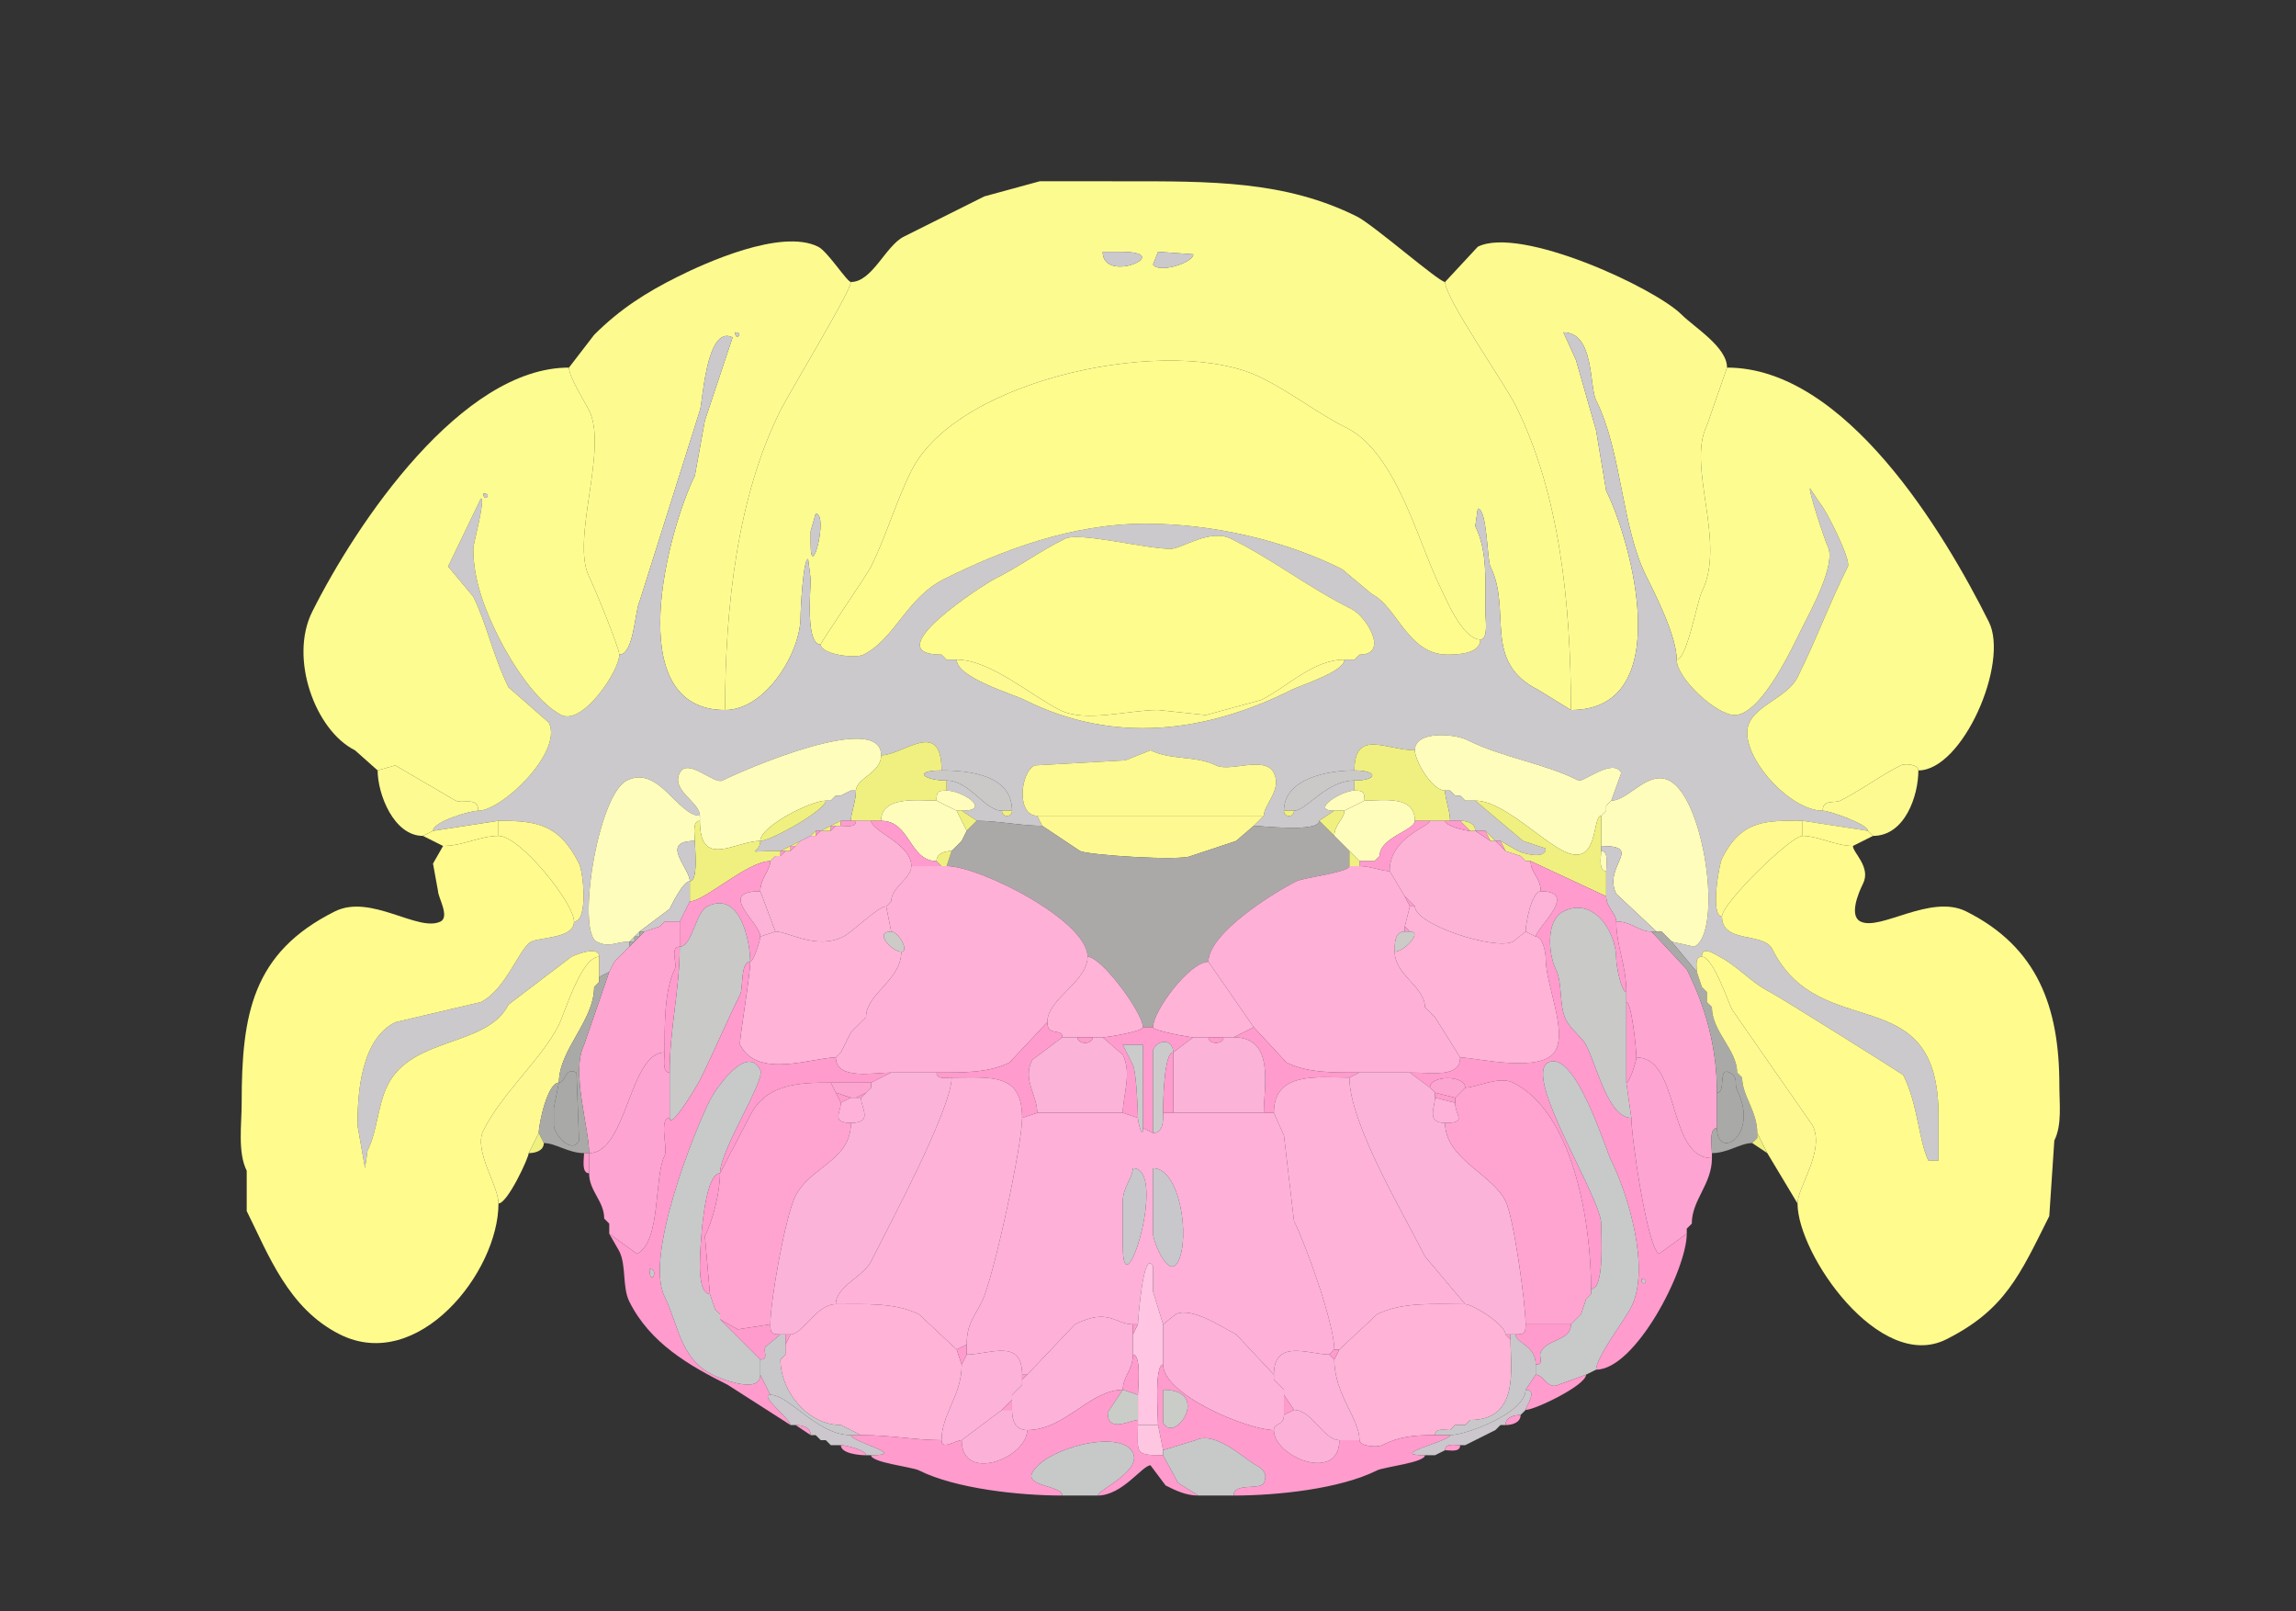 <svg xmlns="http://www.w3.org/2000/svg" viewBox="0 0 456 320"><rect x="0" y="0" width="456" height="320" fill="#333333" stroke="none"/><path fill="#FCFB90" id="CUL4, 5" fill-rule="evenodd" d="m162 102-1 3.5v2.5c0 7.967 3.646-6 1-6m68-52-1 2.5c.935 1.87 8-.254 8-2l-7-.5m-11 0c0 6.61 14.957 0 3.5 0H219m-56 78c-3.056 0-2-10.618-2-13l-.5-4c-.99 0-1.5 10.021-1.5 11.5 0 7.152-6.949 18.5-15 18.5 0-20.483 2.468-42.436 11-59.5 1.821-3.641 14-23.705 14-25.5 4.242 0 6.876-7.188 10.5-9l16-8 11-3H223c17.405 0 32.192-.154 46.5 7 3.253 1.626 16.268 13 17.5 13 0 3.242 11.813 20.125 14 24.5 8.731 17.462 11 39.36 11 60.5l-6.5-4c-11.225-5.612-5.133-15.767-9.5-24.5-.655-1.311-.623-11.5-2.5-11.5l-.5 3.5c2.452 4.903 2 11.083 2 17 0 1.278.665 5.5-1 5.5-3.569 0-6.899-8.298-8-10.5-4.186-8.372-8.655-26.578-18.5-31.5-5.766-2.883-10.785-6.892-17-10-17.36-8.68-60.23-.04-69.5 18.5-3.081 6.162-4.998 12.996-8 19-1.005 2.009-10 15.009-10 15.5Z"/><path fill="#FDFB8F" id="SIM" fill-rule="evenodd" d="M146 66c0 1.93 1.93 0 0 0m-23 64c2.91 0 3.076-8.653 4-10.5l12-38c.528-1.056 1.183-17.158 6.5-14.5L140 83.5l-2 11c-5.142 10.283-15.062 46.5 6 46.5 0-20.483 2.468-42.436 11-59.5 1.821-3.641 14-23.705 14-25.5-.765 0-4.618-6.059-6.5-7-7.337-3.669-22.469 3.234-28 6-6.051 3.026-11.284 6.284-16.5 11.5l-5 6.5c0 1.88 3.088 6.676 4 8.5 3.832 7.664-3.672 25.656 0 33 .962 1.924 6 14.16 6 15.5Z"/><path fill="#FDFB8F" id="SIM" d="M333 131c0-4.516-3.971-12.441-6-16.5-5.035-10.071-4.835-24.67-10-35-1.382-2.765-.303-13.5-6.5-13.5l2.5 5.5 4 14 2 12c5.15 10.299 14.013 43.5-7 43.5 0-21.14-2.269-43.038-11-60.5-2.187-4.375-14-21.258-14-24.5l6.5-7c8.435-4.217 35.138 8.138 40.5 13.5 2.508 2.508 9 6.407 9 10.5l-4 11.5c-4.068 8.136 3.924 23.153-1 33-.93 1.86-2.966 13.5-5 13.5Z"/><path fill="#CBC9CC" id="arb" d="M219 50c0 6.61 14.957 0 3.5 0H219ZM230 50l-1 2.5c.935 1.87 8-.254 8-2l-7-.5ZM146 66c0 1.93 1.93 0 0 0Z"/><path fill="#CBC9CC" id="arb" fill-rule="evenodd" d="m121 193-2 1v-4c0-2.3-4.696-.402-5.5 0l-12.5 9.5c-4.234 8.468-19.135 6.27-24 16-2.034 4.068-1.984 8.968-4 13l-.5 3.5-1.5-8.5c0-6.516.709-17.104 7.5-20.5l17-4c5.003-2.501 7.695-10.848 10-12 1.857-.928 8.5-.605 8.5-4 2.856 0 1.864-9.772 1-11.5-3.965-7.931-8.563-8.5-16-8.5l-13 2c0-1.844 7.372-4 9-4 4.682 0 16.909-11.682 14-17.5l-8-7c-3.008-6.016-4.411-12.823-7-18l-5-6L95.5 99c1.007 0-1.5 8.885-1.5 10 0 6.31 2.385 12.269 5 17.5 2.455 4.909 7.534 13.017 12.5 15.5 4.203 2.102 11.5-8.728 11.5-12 2.91 0 3.076-8.653 4-10.5l12-38c.528-1.056 1.183-17.158 6.5-14.5L140 83.5l-2 11c-5.142 10.283-15.062 46.5 6 46.5 8.051 0 15-11.348 15-18.5 0-1.479.51-11.5 1.5-11.5l.5 4c0 2.382-1.056 13 2 13 0 1.882 6.745 2.877 8.5 2 6.217-3.108 8.546-11.273 16-15 11.396-5.698 25.284-11 40-11 13.486 0 27.742 3.371 39 9l6 5c5.006 2.503 7.096 12 15 12 2.48 0 6.5-.291 6.5-3 1.665 0 1-4.222 1-5.5 0-5.917.452-12.097-2-17l.5-3.5c1.877 0 1.845 10.189 2.5 11.5 4.367 8.733-1.725 18.888 9.5 24.5l6.5 4c21.013 0 12.15-33.201 7-43.5l-2-12-4-14-2.5-5.5c6.197 0 5.118 10.735 6.5 13.5 5.165 10.33 4.965 24.929 10 35 2.029 4.059 6 11.984 6 16.5 0 3.753 7.92 11 11.5 11 5.373 0 11.67-13.839 13.5-17.5 1.444-2.887 6.76-12.479 5-16-.609-1.217-3.976-11.5-3.5-11.5l2 3c1.089 1.089 6.174 11.151 5.5 12.5-3.691 7.381-6.364 14.729-10 22-2.254 4.509-10 5.879-10 11 0 6.099 8.825 15.5 15 15.5 1.403 0 9 2.711 9 4l-13-2c-6.906 0-12.037-.425-16 7.5-.61 1.221-2.376 11.5 0 11.5 0 5.48 8.256 3.012 10 6.5 9.573 19.145 33 5.453 33 33v9h-2c-1.932-3.864-2.047-11.094-5-17-.061-.122-24.584-15.542-26.5-16.5-3.655-1.827-6.53-5.265-10-7-.685-.342-3.5-2.363-3.5 0-1.473 0-1 1.952-1 3l-5-6 4.5 1c5.709-2.854 2.063-29.468-5-33-4.254-2.127-8.034 4-11.5 4l2-5.5c-1.556-3.111-7.599 1.95-8.5 1.5-6.981-3.491-15-4.5-22-8-2.678-1.339-10.5-1.92-10.5 2-5.617 0-12-4.368-12 4-5.257 0-14 1.589-14 8 0 1.399 2 1.399 2 0 2.46 0 6.45-6 12-6v2c-2.546 0-8.932 4-4 4l-3 2c0 2.388-11.62 1-13 1l2-2c0-2.259 3.675-5.151 2-8.5-1.76-3.52-8.679-.09-11.5-1.5-3.958-1.979-8.972-.986-13-3l-5 2-18 1c-2.94 1.47-3.638 10 .5 10l1 2c-4.113 0-8.873-1-13-1l-3-2c6.133 0 .19-4-3-4v-2c4.595 0 7.54 6 11 6 0 1.399 2 1.399 2 0 0-7.098-8.486-8-14-8 0-10.526-7.663-3-12-3 0-8.859-26.869 2.685-31.5 5-1.696.848-6.931-4.639-8.5-1.5-1.774 3.549 4 5.75 4 8.5-4.417 0-8.188-10.156-14.5-7-5.851 2.926-9.998 30.001-6 32 2.641 1.32 3.576 0 6.5 0v1l-1 1-1 1-1 1-1 2m146-62h2l1-1c6.027 0 1.31-7.595-1.5-9-8.802-4.401-15.404-9.702-24-14-4.204-2.102-9.78 2-12 2-5.046 0-18.157-3.421-21-2-5.537 2.768-8.88 5.44-14 8-1.929.965-23.9 15-10.5 15l1 1h2c0 3.562 11.105 6.802 13.5 8 17.702 8.851 36 6.5 53-2 2.018-1.009 10.5-3.621 10.5-6Z"/><path fill="#FFFC8E" id="CENT3" d="M294 127c-3.569 0-6.899-8.298-8-10.5-4.186-8.372-8.655-26.578-18.5-31.5-5.766-2.883-10.785-6.892-17-10-17.36-8.68-60.23-.04-69.5 18.5-3.081 6.162-4.998 12.996-8 19-1.005 2.009-10 15.009-10 15.5 0 1.882 6.745 2.877 8.5 2 6.217-3.108 8.546-11.273 16-15 11.396-5.698 25.284-11 40-11 13.486 0 27.742 3.371 39 9l6 5c5.006 2.503 7.096 12 15 12 2.48 0 6.5-.291 6.5-3Z"/><path fill="#FCFC90" id="ANcr1" fill-rule="evenodd" d="M96 98c0 1.93 1.93 0 0 0m-21 55 3.5-1 12 7c1.37.685 4.5-.871 4.5 2 4.682 0 16.909-11.682 14-17.5l-8-7c-3.008-6.016-4.411-12.823-7-18l-5-6L95.5 99c1.007 0-1.5 8.885-1.5 10 0 6.31 2.385 12.269 5 17.5 2.455 4.909 7.534 13.017 12.5 15.5 4.203 2.102 11.5-8.728 11.5-12 0-1.34-5.038-13.576-6-15.5-3.672-7.344 3.832-25.336 0-33-.912-1.824-4-6.62-4-8.5-21.321 0-42.102 30.703-51 48.5-4.6 9.201.579 23.539 8.5 27.5l4.5 4Z"/><path fill="#FCFC90" id="ANcr1" d="M381 153c0-1.156-2.555-1.472-3.5-1-4.177 2.089-7.877 4.939-12 7-1.158.579-3.5-.341-3.5 2-6.175 0-15-9.401-15-15.5 0-5.121 7.746-6.491 10-11 3.636-7.271 6.309-14.619 10-22 .674-1.349-4.411-11.411-5.5-12.5l-2-3c-.476 0 2.891 10.283 3.5 11.5 1.76 3.521-3.556 13.113-5 16-1.83 3.661-8.127 17.5-13.5 17.5-3.58 0-11.5-7.247-11.5-11 2.034 0 4.07-11.64 5-13.5 4.924-9.847-3.068-24.864 1-33l4-11.5c23.534 0 43.155 32.809 52 50.5 4.083 8.166-5.224 29.5-14 29.5Z"/><path fill="#CBC9CC" id="arb" d="M96 98c0 1.93 1.93 0 0 0ZM162 102l-1 3.5v2.5c0 7.967 3.646-6 1-6Z"/><path fill="#FFFC8E" id="CENT3" d="M267 131h2l1-1c6.027 0 1.31-7.595-1.5-9-8.802-4.401-15.404-9.702-24-14-4.204-2.102-9.78 2-12 2-5.046 0-18.157-3.421-21-2-5.537 2.768-8.88 5.44-14 8-1.929.965-23.9 15-10.5 15l1 1h2c6.672 0 14.727 7.114 20.5 10 5.132 2.566 13.486 0 19.5 0l9.5 1 11-3c5.235-2.617 10.252-8 16.5-8Z"/><path fill="#FDFA91" id="CENT2" d="m187 130 1 1-1-1ZM270 130l-1 1 1-1ZM190 131c6.672 0 14.727 7.114 20.5 10 5.132 2.566 13.486 0 19.5 0l9.5 1 11-3c5.235-2.617 10.252-8 16.5-8 0 2.379-8.482 4.991-10.5 6-17 8.5-35.298 10.851-53 2-2.395-1.198-13.5-4.438-13.5-8Z"/><path fill="#FFFDBC" id="IP" d="M139 163c0 9.732 7.007 4 12 4 0-2.982 10.19-8 13-8h1l1-1h1l2-1h1c0-2.43 5-3.484 5-7 0-8.859-26.869 2.685-31.5 5-1.696.848-6.931-4.639-8.5-1.5-1.774 3.549 4 5.75 4 8.5v1ZM319 161l-1 1c-1.86 0-.329 10.585-7.5 7-4.777-2.388-12.11-10-17.5-10h-2l-1-1h-1l-1-1h-1c-2.604 0-6-5.93-6-8 0-3.92 7.822-3.339 10.5-2 7 3.5 15.019 4.509 22 8 .901.45 6.944-4.611 8.5-1.5l-2 5.5-1 1v1Z"/><path fill="#F0F080" id="CB" d="M173 163h2c0-5.009 7.36-4 11-4 0-1.747.253-2 2-2v-2c-4.625 0-6.764-2-1-2 0-10.526-7.663-3-12-3 0 3.516-5 4.57-5 7 0 2.124-1 4.436-1 6h4ZM287 163h1c0-2.009-1-4.272-1-6-2.604 0-6-5.93-6-8-5.617 0-12-4.368-12 4 4.721 0 4.721 2 0 2v2c1.747 0 2 .253 2 2 3.586 0 10-1.155 10 4h6Z"/><path fill="#FDFA91" id="CENT2" d="M206 162h45c0-2.259 3.675-5.151 2-8.5-1.76-3.52-8.679-.09-11.5-1.5-3.958-1.979-8.972-.986-13-3l-5 2-18 1c-2.94 1.47-3.638 10 .5 10Z"/><path fill="#FCFA91" id="ANcr2" d="m86 165-2 1c-5.816 0-9-8.331-9-13l3.5-1 12 7c1.37.685 4.5-.871 4.5 2-1.628 0-9 2.156-9 4ZM371 165l1 1c6.347 0 9-8.001 9-13 0-1.156-2.555-1.472-3.5-1-4.177 2.089-7.877 4.939-12 7-1.158.579-3.5-.341-3.5 2 1.403 0 9 2.711 9 4Z"/><path fill="#CBC9C8" id="uf" d="M199 161h2c0-7.098-8.486-8-14-8-5.764 0-3.625 2 1 2 4.595 0 7.54 6 11 6ZM255 161h2c2.46 0 6.45-6 12-6 4.721 0 4.721-2 0-2-5.257 0-14 1.589-14 8Z"/><path fill="#FFFDBB" id="DN" d="m126 186-1 1c-2.924 0-3.859 1.32-6.5 0-3.998-1.999.149-29.074 6-32 6.312-3.156 10.083 7 14.5 7v1c-1.579 0-1 2.855-1 4-7.14 0-1 5.394-1 8-1.347 0-3.634 4.769-4 5.5l-6 4.5-1 1ZM331 186l1 1 4.5 1c5.709-2.854 2.063-29.468-5-33-4.254-2.127-8.034 4-11.5 4l-1 1v1l-1 1v6c8.697 0 .233 3.966 3 9.5l8 7.5h1l1 1Z"/><path fill="#F0F080" id="CB" d="m169 157-2 1 2-1Z"/><path fill="#CBC9CB" id="scp" d="m157 168-2 1c-8.286 0-4 .838-4-2 2.1 0 13-6.132 13-8h1l1-1h1l2-1h1c0 2.124-1 4.436-1 6h-2l-2 1-2 1h-1l-1 1-2 1-2 1Z"/><path fill="#FFFCBC" id="FN" d="M190 161h1c6.133 0 .19-4-3-4-1.747 0-2 .253-2 2l4 2ZM265 161h2l4-2c0-1.747-.253-2-2-2-2.546 0-8.932 4-4 4Z"/><path fill="#CBC9CB" id="scp" d="M297 167h1l3.5 2c.897.448 5.5 1.812 5.5-.5l-4.5-1.5-9.5-8h-2l-1-1h-1l-1-1h-1c0 1.728 1 3.991 1 6h2c1.238 0 3 .423 3 2h2l2 2Z"/><path fill="#F0F080" id="CB" d="m288 157 1 1-1-1ZM166 158l-1 1 1-1ZM290 158l1 1-1-1ZM164 159c-2.81 0-13 5.018-13 8 2.1 0 13-6.132 13-8Z"/><path fill="#FEFDBC" id="VeCB" d="M189 169c-1.238 0-3 .423-3 2-5.445 0-5.173-8-11-8 0-5.009 7.36-4 11-4l4 2 2 4-1 2-1 1-1 1ZM270 171h3l1-1c0-3.742 7-5.076 7-7 0-5.155-6.414-4-10-4l-4 2c0 1.624-2 2.75-2 5l3 3 2 2Z"/><path fill="#F0F080" id="CB" d="M319 173v5l-15-7h-1l-1-1-3-1-1-2 3.5 2c.897.448 5.5 1.812 5.5-.5l-4.5-1.5-9.5-8c5.39 0 12.723 7.612 17.5 10 7.171 3.585 5.64-7 7.5-7v7c0 1.145-.579 4 1 4Z"/><path fill="#CBC9CC" id="arb" d="m320 159-1 1 1-1Z"/><path fill="#F0F080" id="CB" d="m194 163-2 2-2-4h1l3 2ZM199 161h2c0 1.399-2 1.399-2 0ZM255 161h2c0 1.399-2 1.399-2 0ZM262 163l3 3c0-2.25 2-3.376 2-5h-2l-3 2Z"/><path fill="#CBC9CC" id="arb" d="m319 161-1 1 1-1Z"/><path fill="#FFF990" id="COPY" d="M99 166c4.325 0 15 13.369 15 17 2.856 0 1.864-9.772 1-11.5-3.965-7.931-8.563-8.5-16-8.5v3Z"/><path fill="#FEFA91" id="LING" d="m207 164 7.5 5c1.638.819 19.981 2.01 22 1l9-3 3.5-3 2-2h-45l1 2Z"/><path fill="#FFF990" id="COPY" d="M358 166c-2.355 0-16 13.393-16 16-2.376 0-.61-10.279 0-11.5 3.963-7.925 9.094-7.5 16-7.5v3Z"/><path fill="#FFFB8E" id="PRM" d="M99 166c-3.67 0-7.03 2-11 2l-4-2 2-1 13-2v3Z"/><path fill="#F0F080" id="CB" d="M137 175v4c2.929 0 11.449-8 16-8l1-1h1v-1c-8.286 0-4 .838-4-2-4.993 0-12 5.732-12-4-1.579 0-1 2.855-1 4 0 1.49.735 8-1 8ZM166 164h1v-1l-2 1h1Z"/><path fill="#FF9BCD" id="MY" d="M170 163c0 1.473-1.952 1-3 1v-1h3Z"/><path fill="#FDB3D6" id="SUV" d="M176 180c-1.619 0-6.744 5.122-8.5 6-5.386 2.693-10.876-1-13.5-1l-3-8c0-2.518 2-4.286 2-6l1-1h1l1-1h1l1-1 1-1 2-1h1l1-1h2l1-1h1c1.048 0 3 .473 3-1h3c0 2.031 8 4.583 8 9 0 2.46-4 4.17-4 7l-1 1Z"/><path fill="#FF9BCD" id="MY" d="M181 172h6l-1-1c-5.445 0-5.173-8-11-8h-2c0 2.031 8 4.583 8 9Z"/><path fill="#AAA9A7" id="V4" d="M227 204h2c0-3.219 7.249-13 11-13 0-5.679 12.941-13.721 17.5-16 1.378-.689 10.5-1.781 10.5-3v-3l-3-3-3-3c0 2.388-11.62 1-13 1l-3.5 3-9 3c-2.019 1.01-20.362-.181-22-1l-7.5-5c-4.113 0-8.873-1-13-1l-2 2-1 2-1 1-1 1-1 3c6.578 0 28 10.827 28 18 2.802 0 11 11.214 11 14Z"/><path fill="#FF9BCD" id="MY" d="M270 172c2.124 0 4.436 1 6 1 0-6.795 8-8.816 8-10h-3c0 1.924-7 3.258-7 7l-1 1h-3v1Z"/><path fill="#FDB3D6" id="SUV" d="M281 180c0 3.632 15.95 8.775 19.5 7l2.5-2c0-1.654 1.198-8 3-8 0-2.72-2-3.553-2-6h-1l-1-1-3-1-2-2h-1l-3-2h-1c-1.041 0-5-.986-5-2h-3c0 1.184-8 3.205-8 10l3 5 2 2Z"/><path fill="#FF9BCD" id="MY" d="m290 163 2 2c-1.041 0-5-.986-5-2h3Z"/><path fill="#F0F080" id="CB" d="M292 165h1c0-1.577-1.762-2-3-2l2 2Z"/><path fill="#FFFB8E" id="PRM" d="m372 166-4 2c-3.385 0-6.951-2-10-2v-3l13 2 1 1Z"/><path fill="#F0F080" id="CB" d="M163 165h2v-1l-2 1Z"/><path fill="#FF9BCD" id="MY" d="m166 164-1 1v-1h1Z"/><path fill="#FFFC8D" id="PFL" d="M119 190c-3.562 0-6.802 11.105-8 13.5-3.383 6.766-11.263 13.526-15 21-2.007 4.015 3 10.909 3 14.5 0 13.672-15.989 33.756-31.5 26-10.267-5.133-14.21-15.919-18.5-24.5v-8c-1.829-3.658-1-9.15-1-13.5 0-17.498 2.075-29.787 18.5-38 7.143-3.572 16.59 4.205 21 2 1.864-.932-.5-4.833-.5-6l-1-5.5 2-3.5c3.97 0 7.33-2 11-2 4.325 0 15 13.369 15 17 0 3.395-6.643 3.072-8.5 4-2.305 1.152-4.997 9.499-10 12l-17 4c-6.791 3.396-7.5 13.984-7.5 20.5l1.5 8.5.5-3.5c2.016-4.032 1.966-8.932 4-13 4.865-9.73 19.766-7.532 24-16l12.5-9.5c.804-.402 5.5-2.3 5.5 0Z"/><path fill="#F0F080" id="CB" d="M161 166h1v-1l-1 1Z"/><path fill="#FF9BCD" id="MY" d="m163 165-1 1v-1h1Z"/><path fill="#F0F080" id="CB" d="m192 165-1 2 1-2Z"/><path fill="#FF9BCD" id="MY" d="m295 165 1 2-3-2h2Z"/><path fill="#F0F080" id="CB" d="M296 167h1l-2-2 1 2Z"/><path fill="#FFFC8D" id="PFL" d="M338 190c2.224 0 5.113 8.726 6 10.5l16 23c2.511 5.022-3 12.308-3 15.5 0 10.049 16.268 33.616 29.5 27 11.713-5.856 14.671-12.841 20.5-24.5l1-15c1.562-3.124 1-7.259 1-11 0-15.482-4.31-27.405-18.5-34.5-7.085-3.542-17.082 3.959-21 2-2.318-1.159-.383-5.735.5-7.5 1.65-3.301-2-6.145-2-7.5-3.385 0-6.951-2-10-2-2.355 0-16 13.393-16 16 0 5.48 8.256 3.012 10 6.5 9.573 19.145 33 5.453 33 33v9h-2c-1.932-3.864-2.047-11.094-5-17-.061-.122-24.584-15.542-26.5-16.5-3.655-1.827-6.53-5.265-10-7-.685-.342-3.5-2.363-3.5 0Z"/><path fill="#F0F080" id="CB" d="m161 166-2 1 2-1Z"/><path fill="#CBC9CC" id="arb" d="M138 167c-7.14 0-1 5.394-1 8 1.735 0 1-6.51 1-8Z"/><path fill="#F0F080" id="CB" d="M157 168h1l1-1-2 1ZM191 167l-1 1 1-1Z"/><path fill="#FF9BCD" id="MY" d="m298 167 1 2-2-2h1Z"/><path fill="#CBC9CC" id="arb" d="M328 185h1l-8-7.5c-2.767-5.534 5.697-9.5-3-9.5v1c1.579 0 1 2.855 1 4v5c0 2.25 2 3.376 2 5 3.066 0 4.417 2 7 2Z"/><path fill="#F0F080" id="CB" d="M156 169h1v-1l-2 1h1Z"/><path fill="#FF9BCD" id="MY" d="m158 168-1 1v-1h1Z"/><path fill="#F0F080" id="CB" d="m190 168-1 1 1-1Z"/><path fill="#FF9BCD" id="MY" d="m156 169-1 1v-1h1Z"/><path fill="#F0F080" id="CB" d="M187 172h1l1-3c-1.238 0-3 .423-3 2l1 1ZM268 172h2v-1l-2-2v3Z"/><path fill="#FFFDBB" id="DN" d="M318 169c1.579 0 1 2.855 1 4-1.579 0-1-2.855-1-4Z"/><path fill="#FF9BCD" id="MY" d="m154 170-1 1 1-1Z"/><path fill="#F0F080" id="CB" d="m274 170-1 1 1-1Z"/><path fill="#FF9BCD" id="MY" d="m302 170 1 1-1-1ZM135 188c2.515 0 3.072-6.786 5.5-8 6.546-3.273 8.5 7.084 8.5 11 .672 0 2-4.329 2-5 0-2.782-8.795-9 0-9 0-2.518 2-4.286 2-6-4.551 0-13.071 8-16 8l-2 4v5Z"/><path fill="#FF9BCD" id="MY" fill-rule="evenodd" d="M326 254c0 1.93 1.93 0 0 0m-10 2c2.735 0 2-10.639 2-13 0-5.231-15.707-29.397-10.5-32 5.318-2.659 11.273 17.046 12.5 19.5 3.29 6.58 7.833 21.335 4 29-1.277 2.555-7 9.992-7 12.5 7.786 0 18-19.791 18-27l-5.5 4c-2.326-1.163-5.5-23.099-5.5-27-4.535 0-6.683-9.866-9-14.5-.7-1.4-2.998-2.997-4-5-1.422-2.844-.592-7.185-2-10-1.397-2.794-2.122-9.689 1.5-11.5 5.937-2.969 10.5 3.895 10.5 9.5 0 1.147.957 6.5 2 6.5 0-5.263-2-9.23-2-14 0-1.624-2-2.75-2-5l-15-7c0 2.447 2 3.28 2 6 7.82 0-1 7.405-1 9 1.429 0 2 3.205 2 4.5 0 4.969 4.125 13.751 2 18-2.447 4.893-15.902 1.5-19 1.5 0 4.046-5.249 3-10 3l4 3c0-2.518 7-2.518 7 0 2.231 0 6.728-2.386 9.5-1 12.079 6.039 15.5 28.015 15.5 41Z"/><path fill="#FFB0D7" id="MV" d="M177 213h9c5.134 0 10.263.119 14.5-2l7.5-8c0-4.66 8-7.997 8-13 0-7.173-21.422-18-28-18h-7c0 2.46-4 4.17-4 7l-1 1 1 5c1.442 0 3.675 4 2 4 0 5.698-7 8.297-7 13l-1 1-1 1-1 1-2 4-1 1c0 4.576 7.668 3 11 3ZM270 213h10c4.751 0 10 1.046 10-3l-5-8-2-2c0-4.033-6-6.369-6-11 0-1.465-.109-4 2-4v-1l1-4-1-2-3-5c-1.564 0-3.876-1-6-1h-2c0 1.219-9.122 2.311-10.5 3-4.559 2.279-17.5 10.321-17.5 16l9 13 6.5 7c4.237 2.119 9.366 2 14.5 2Z"/><path fill="#CBC9CC" id="arb" d="M127 185h1l3-1 1-1h3l2-4v-4c-1.347 0-3.634 4.769-4 5.5l-6 4.5Z"/><path fill="#FDB2D7" id="y" d="m154 185-3 1c0-2.782-8.795-9 0-9l3 8ZM303 185l2 1c0-1.595 8.82-9 1-9-1.802 0-3 6.346-3 8Z"/><path fill="#FF9BCD" id="MY" d="M280 180h1l-2-2 1 2ZM177 179l-1 1 1-1Z"/><path fill="#C9C9C8" id="icp" d="M133 213v9c0 2.549 5.201-5.903 6-7.5 2.786-5.572 5.204-11.407 8-17 .65-1.3.007-6.5 2-6.5 0-3.916-1.954-14.273-8.5-11-2.428 1.214-2.985 8-5.5 8 0 8.543-2 16.181-2 25Z"/><path fill="#FEB3D7" id="LAV" d="m167 209-1 1c-4.574 0-15.569 4.362-19-2.5-.302-.604 2-13.513 2-16.5.672 0 2-4.329 2-5l3-1c2.624 0 8.114 3.693 13.5 1 1.756-.878 6.881-6 8.5-6l1 5c-3.607 0 .209 4 2 4 0 5.698-7 8.297-7 13l-1 1-1 1-1 1-2 4ZM285 202l5 8c3.098 0 16.553 3.393 19-1.5 2.125-4.249-2-13.031-2-18 0-1.295-.571-4.5-2-4.5l-2-1-2.5 2c-3.55 1.775-19.5-3.368-19.5-7h-1l-1 4 1 1c2.692 0-1.159 4-3 4 0 4.631 6 6.967 6 11l2 2Z"/><path fill="#C9C9C8" id="icp" d="m323 215 1 7c-4.535 0-6.683-9.866-9-14.5-.7-1.4-2.998-2.997-4-5-1.422-2.844-.592-7.185-2-10-1.397-2.794-2.122-9.689 1.5-11.5 5.937-2.969 10.5 3.895 10.5 9.5 0 1.147.957 6.5 2 6.5v18Z"/><path fill="#F0F080" id="CB" d="m132 183-1 1 1-1Z"/><path fill="#FEA5D1" id="DCO" d="M132 209c-7.056 0-7.44 20-15 20 0-5.043-3.639-16.223-1-21.5l5-14.5 1-2 1-1 1-1 1-1 1-1 1-1 1-1 3-1 1-1h3v5c-2.064 0-.426 3.353-1 4.5-2.122 4.244-2 11.515-2 16.5ZM340 229v1c-8.996 0-6.173-20-15-20 0-1.488-.924-11-2-11v-2c0-5.263-2-9.23-2-14 3.066 0 4.417 2 7 2l7 7.5c3.74 7.481 6 15.435 6 24.5v7c-1.643 0-1 3.765-1 5Z"/><path fill="#FF9BCD" id="MY" d="M279 185h1l-1-1v1Z"/><path fill="#CBC9CC" id="arb" d="M126 186h1v-1l-1 1Z"/><path fill="#A9AAA7" id="V4r" d="m128 185-1 1v-1h1Z"/><path fill="#CCCBC8" id="das" d="M177 185c1.442 0 3.675 4 2 4-1.791 0-5.607-4-2-4ZM280 185c2.692 0-1.159 4-3 4 0-1.465-.109-4 2-4h1Z"/><path fill="#A9AAA7" id="V4r" d="M348 227c-2.338 0-4.862 2-8 2 0-1.235-.643-5 1-5 0 6.606 8.509 1.517 4-7.5-.659-1.318.419-2.54-1.5-3.5-2.401-1.201-.591 4-2.5 4 0-9.065-2.26-17.019-6-24.5l-7-7.5h2l1 1 1 1 5 6 1 3 1 1v2l1 1c0 4.922 5 8.461 5 13l1 1c0 3.619 3 6.634 3 11v1l-1 1Z"/><path fill="#CBC9CC" id="arb" d="m330 185 1 1-1-1ZM125 187h1v-1l-1 1Z"/><path fill="#A9AAA7" id="V4r" d="m127 186-1 1v-1h1ZM126 187l-1 1v-1h1ZM125 188l-1 1 1-1Z"/><path fill="#FF9BCD" id="MY" d="M132 209c0 1.145-.579 4 1 4 0-8.819 2-16.457 2-25-2.064 0-.426 3.353-1 4.5-2.122 4.244-2 11.515-2 16.5Z"/><path fill="#A9AAA7" id="V4r" d="m124 189-1 1 1-1Z"/><path fill="#FEF991" id="FL" d="M105 229c0 .92-4.203 10-6 10 0-3.591-5.007-10.485-3-14.5 3.737-7.474 11.617-14.234 15-21 1.198-2.395 4.438-13.5 8-13.5v5l-1 1c0 6.748-7 12.419-7 19-2.281 0-4 8.215-4 10l-2 4Z"/><path fill="#A9AAA7" id="V4r" d="m123 190-1 1 1-1Z"/><path fill="#FFB3D7" id="PRP" d="M217 206h2c.981 0 8-1.184 8-2 0-2.786-8.198-14-11-14 0 5.003-8 8.34-8 13 0 2.93 3 1.084 3 3h6Z"/><path fill="#FEF991" id="FL" d="m351 229 6 10c0-3.192 5.511-10.478 3-15.5l-16-23c-.887-1.774-3.776-10.5-6-10.5-1.473 0-1 1.952-1 3l1 3 1 1v2l1 1c0 4.922 5 8.461 5 13l1 1c0 3.619 3 6.634 3 11l2 4Z"/><path fill="#A9AAA7" id="V4r" d="m122 191-1 2 1-2Z"/><path fill="#FF9BCD" id="MY" fill-rule="evenodd" d="M129 252c0 3.746 2.091 0 0 0m24 25c-2.359 0 4 4.83 4 6l-12.5-8c-7.582-3.791-15.362-8.223-19.5-16.5-1.446-2.893-.581-7.163-2-10l-2-3.5 5.5 4c4.849-2.424 3.335-15.17 5.5-19.5.703-1.406-1.261-7.5 1-7.5 0 2.549 5.201-5.903 6-7.5 2.786-5.572 5.204-11.407 8-17 .65-1.3.007-6.5 2-6.5 0 2.987-2.302 15.896-2 16.5 3.431 6.862 14.426 2.5 19 2.5 0 4.576 7.668 3 11 3l-4 2h-8c-6.075 0-12.822.144-16 6.5l-6 11.5c0-4.687 9.038-18.425 8-20.5-2.683-5.366-8.96 3.92-10 6-3.189 6.378-13.011 30.978-9 39 2.762 5.525 3.026 12.263 9.5 15.5 1.395.698 9.5 4.064 9.5 0l2 4Z"/><path fill="#FFB3D7" id="PRP" d="M243 206h2l4-2-9-13c-3.751 0-11 9.781-11 13 0 .689 7.178 2 8 2h6Z"/><path fill="#A9AAA7" id="V4r" d="M116 229h1c0-5.043-3.639-16.223-1-21.5l5-14.5-2 1v1l-1 1c0 6.748-7 12.419-7 19 1.384 0 1.123-3.189 3.5-2l.5 13.5c-1.456 2.912-5-1.316-5-3V220l1-5c-2.281 0-4 8.215-4 10l1 2c2.338 0 4.862 2 8 2Z"/><path fill="#F0F080" id="CB" d="m119 195-1 1 1-1ZM338 196l1 1-1-1Z"/><path fill="#FF9BCD" id="MY" d="M325 210c0 .671-1.328 5-2 5v-16c1.076 0 2 9.512 2 11Z"/><path fill="#F0F080" id="CB" d="m339 199 1 1-1-1Z"/><path fill="#FF9BCD" id="MY" d="m283 200 2 2-2-2ZM172 202l-1 1 1-1ZM171 203l-1 1 1-1ZM206 221l-3 1c0-9-6.186-8-14-8-1.048 0-3 .473-3-1 5.134 0 10.263.119 14.5-2l7.5-8c0 2.93 3 1.084 3 3l-6 4.5c-1.99 3.981 1 6.869 1 10.5ZM170 204l-1 1 1-1ZM227 224l2 1v-16.5c1.159-2.318 4-2.067 4 .5l4-3c-.822 0-8-1.311-8-2h-2c0 .816-7.019 2-8 2l4 3.5c1.842 3.683 0 8.032 0 11.5l3 1c0-1.251-.294-9.087-1-10.5l-2-4h4V224ZM251 221h2c0-8.251 8.598-7 15-7l2-1c-5.134 0-10.263.119-14.5-2l-6.5-7-4 2c8.271 0 6 9.703 6 15Z"/><path fill="#FCB3D8" id="PGRNd" d="M206 221h17c0-3.468 1.842-7.817 0-11.5l-4-3.5h-2c0 1.486-3 1.486-3 0h-3l-6 4.5c-1.99 3.981 1 6.869 1 10.5Z"/><path fill="#FF9BCD" id="MY" d="M214 206h3c0 1.486-3 1.486-3 0Z"/><path fill="#FCB3D8" id="PGRNd" d="M233 221h18c0-5.297 2.271-15-6-15h-2c0 1.486-3 1.486-3 0h-3l-4 3v12Z"/><path fill="#FF9BCD" id="MY" d="M240 206h3c0 1.486-3 1.486-3 0Z"/><path fill="#CBCBCC" id="mlf" d="M226 222c0 1.013 1 4.408 1 2v-16.5h-4l2 4c.706 1.413 1 9.249 1 10.5ZM231 221c0 1.465.109 4-2 4v-16.5c1.159-2.318 4-2.067 4 .5-1.858 0-2 9.917-2 12Z"/><path fill="#FEA4D2" id="VCO" d="M121 243v2l5.5 4c4.849-2.424 3.335-15.17 5.5-19.5.703-1.406-1.261-7.5 1-7.5v-9c-1.579 0-1-2.855-1-4-7.056 0-7.44 20-15 20v4c0 3.559 3 5.504 3 9l1 1Z"/><path fill="#FF9BCD" id="MY" d="m167 209-1 1 1-1ZM231 221h2v-12c-1.858 0-2 9.917-2 12Z"/><path fill="#FEA4D2" id="VCO" d="M335 244v1l-5.5 4c-2.326-1.163-5.5-23.099-5.5-27l-1-7c.672 0 2-4.329 2-5 8.827 0 6.004 20 15 20 0 5.188-4 8.28-4 13l-1 1Z"/><path fill="#C8CACA" id="sptV" d="M151 270v3c0 4.064-8.105.698-9.5 0-6.474-3.237-6.738-9.975-9.5-15.5-4.011-8.022 5.811-32.622 9-39 1.04-2.08 7.317-11.366 10-6 1.038 2.075-8 15.813-8 20.5-3.272 0-4 14.963-4 18.5 0 1.532.173 5.5 2 5.5l1 3 1 1v1l8 8ZM305 273c1.602 0 2.384 3.058 4.5 2l5.5-2 2-1c0-2.508 5.723-9.945 7-12.5 3.833-7.665-.71-22.42-4-29-1.227-2.454-7.182-22.159-12.5-19.5-5.207 2.603 10.5 26.769 10.5 32 0 2.361.735 13-2 13v1l-1 1-1 3-1 1-1 1c0 3.337-4.647 2.794-6 5.5-.459.919.765 2.5-1 2.5v2Z"/><path fill="#A9AAA8" id="chpl" d="m111 215-1 5v3.5c0 1.684 3.544 5.912 5 3l-.5-13.5c-2.377-1.189-2.116 2-3.5 2Z"/><path fill="#FCB3D9" id="PARN" d="M156 265h1c2.456 0 5.122-6 9-6 0-3.552 5.496-5.492 7-8.5 3.339-6.678 16-30.268 16-36.5-1.048 0-3 .473-3-1h-9l-4 2v1l-1 1-1 1c0 2.043 2.506 5-2 5 0 7.526-8.084 8.667-11 14.5-2.032 4.064-5 20.795-5 25.5 0 1.747.253 2 2 2h1ZM300 265h1c1.747 0 2-.253 2-2 0-3.976-2.349-21.197-4-24.5-2.686-5.372-12-8.387-12-15.5-3.798 0-2-3.15-2-5v-1l-1-1-4-3h-10l-2 1c0 9.127 10.796 27.092 15 35.5l8 9.5c1.473 0 8 4.042 8 6h1Z"/><path fill="#A9AAA8" id="chpl" d="M341 217c1.909 0 .099-5.201 2.5-4 1.919.96.841 2.182 1.5 3.5 4.509 9.017-4 14.106-4 7.5v-7Z"/><path fill="#F0F080" id="CB" d="m345 213 1 1-1-1Z"/><path fill="#FDA5D1" id="NTS" d="M169 218h1l2-1 1-1v-1h-8l1 2 3 1Z"/><path fill="#FFB2D8" id="IRN" d="m192 267-2 1-7.5-7c-4.76-2.38-10.747-2-16.5-2 0-3.552 5.496-5.492 7-8.5 3.339-6.678 16-30.268 16-36.5 7.814 0 14-1 14 8 0 5.468-5.683 31.865-8 36.5-1.624 3.247-3 4.481-3 8.5ZM265 268h1l7.5-7c5.009-2.505 11.454-2 17.5-2l-8-9.5c-4.204-8.408-15-26.373-15-35.5-6.402 0-15-1.251-15 7l2 4.5 2 17c2.401 4.802 8 20.393 8 25.5Z"/><path fill="#FDA5D1" id="NTS" d="m285 217 4 1 2-2c0-2.518-7-2.518-7 0l1 1Z"/><path fill="#FFA4D0" id="SPVO" d="m143 262 3.5 2 6.5-1c0-4.705 2.968-21.436 5-25.5 2.916-5.833 11-6.974 11-14.5-3.97 0-2-2.104-2-4l-1-2-1-2c-6.075 0-12.822.144-16 6.5l-6 11.5c0 3.712-1.392 9.284-3 12.5l1 11.5 1 3 1 1v1ZM303 263h9l1-1 1-1 1-3 1-1v-1c0-12.985-3.421-34.961-15.5-41-2.772-1.386-7.269 1-9.5 1l-2 2v1c0 2.6 2.504 4-2 4 0 7.113 9.314 10.128 12 15.5 1.651 3.303 4 20.524 4 24.5Z"/><path fill="#FF9BCD" id="MY" d="m173 216-1 1 1-1ZM169 218l-2 1-1-2 3 1ZM170 218h1l1-1-2 1ZM289 218v1l-4-1v-1l4 1Z"/><path fill="#FFB2D9" id="ISN" d="M167 219c0 1.896-1.97 4 2 4 4.506 0 2-2.957 2-5h-2l-2 1ZM289 219c0 2.6 2.504 4-2 4-3.798 0-2-3.15-2-5l4 1Z"/><path fill="#FEB0D8" id="GRN" fill-rule="evenodd" d="M229 232v13c0 1.47 3.119 9.263 5 5.5 2.397-4.794.331-18.5-5-18.5m-4 0c0 1.77-2 3.858-2 6.5v9c0 13.613 9.064-15.5 2-15.5m-22 41h1l9.5-10c6.721-3.361 7.867 0 11.5 0h1c0-.421 1.051-15.398 3-11.5v5l2 6.5 2.5-2c3.186-1.593 9.571 2.785 12 4l7.5 8c0-7.264 7.024-4 11-4l1-1c0-5.107-5.599-20.698-8-25.5l-2-17-2-4.5h-22c0 1.465.109 4-2 4l-2-1c0 2.408-1-.987-1-2l-3-1h-17l-3 1c0 5.468-5.683 31.865-8 36.5-1.624 3.247-3 4.481-3 8.5v2c4.61 0 11-3.32 11 4Z"/><path fill="#F0F080" id="CB" d="M108 227c0 1.577-1.762 2-3 2l2-4 1 2ZM348 227l3 2-2-4v1l-1 1Z"/><path fill="#FF9BCD" id="MY" d="M117 229v4c-1.579 0-1-2.855-1-4h1Z"/><path fill="#C8C8CC" id="tspc" d="M225 232c0 1.77-2 3.858-2 6.5v9c0 13.613 9.064-15.5 2-15.5ZM229 232v13c0 1.47 3.119 9.263 5 5.5 2.397-4.794.331-18.5-5-18.5Z"/><path fill="#FF9BCD" id="MY" d="M143 233c-3.272 0-4 14.963-4 18.5 0 1.532.173 5.5 2 5.5l-1-11.5c1.608-3.216 3-8.788 3-12.5ZM120 242l1 1-1-1ZM336 243l-1 1 1-1Z"/><path fill="#FFC5E2" id="RM" d="M226 283h4c0-1.824-.781-12 1-12v-8l-2-6.5v-5c-1.949-3.898-3 11.079-3 11.5l-1 2v4c1.735 0 1 6.51 1 8v6Z"/><path fill="#C9C9C8" id="icp" d="M129 252c0 3.746 2.091 0 0 0ZM326 254c0 1.93 1.93 0 0 0Z"/><path fill="#FF9BCD" id="MY" d="m316 257-1 1 1-1Z"/><path fill="#FFB3D6" id="VII" d="M171 285c6.082 0 10.776 1 16 1 0-5.214 4-8.79 4-15l-1-3-7.5-7c-4.76-2.38-10.747-2-16.5-2-3.878 0-6.544 6-9 6l-1 2v2l-1 1c0 6.306 5.373 13 12 13l2 1 2 1ZM285 285c-4.261 0-7.024.262-10.5 2-1.008.504-4.5.22-4.5-1 0-4.314-5-9.065-5-16l1-2 7.5-7c5.009-2.505 11.454-2 17.5-2 1.473 0 8 4.042 8 6l1 1c0 5.689 1.86 16-8 16l-1 1h-2l-1 1c-1.048 0-3-.473-3 1Z"/><path fill="#FF9BCD" id="MY" d="m142 260 1 1-1-1Z"/><path fill="#FDB2D9" id="MARN" d="M201 280c0 2.043.591 4 3 4 7.531 0 12.426-8 19-8 0-2.583 2-3.934 2-7v-6c-3.633 0-4.779-3.361-11.5 0l-9.5 10-1 1v1l-1 1-1 1v3ZM255 281c0 2.215-2 1.519-2 3-5.088 0-22-6.953-22-13v-8l2.5-2c3.186-1.593 9.571 2.785 12 4l7.5 8v1l2 2v5Z"/><path fill="#FF9BCD" id="MY" d="m314 261-1 1 1-1ZM155 265l-3 2.5c-.459.919.765 2.5-1 2.5l-8-8 3.5 2 6.5-1c0 1.747.253 2 2 2ZM313 262l-1 1 1-1ZM226 263l-1 2v-2h1ZM301 265c0 1.82 4 2.097 4 6 1.765 0 .541-1.581 1-2.5 1.353-2.706 6-2.163 6-5.5h-9c0 1.747-.253 2-2 2Z"/><path fill="#C8C8CB" id="rust" d="M169 285h2l-2-1-2-1c-6.627 0-12-6.694-12-13l1-1v-4h-1l-3 2.5c-.459.919.765 2.5-1 2.5v3l2 4c3.805 0 9.251 8 16 8Z"/><path fill="#FF9BCD" id="MY" d="m157 265-1 2v-2h1ZM300 265v1l-1-1h1Z"/><path fill="#C8C8CB" id="rust" d="M285 285h3c3.256 0 15-4.468 15-9l2-3v-2c0-3.903-4-4.18-4-6h-1v1c0 5.689 1.86 16-8 16l-1 1h-2l-1 1c-1.048 0-3-.473-3 1Z"/><path fill="#FF9BCD" id="MY" d="m192 269-1 2-1-3 2-1v2Z"/><path fill="#FCB2D9" id="PGRNl" d="M187 286c0 2.091 2.863 0 4 0l8-6 2-2v-1l1-1 1-1v-2c0-7.32-6.39-4-11-4l-1 2c0 6.21-4 9.786-4 15ZM266 286h4c0-4.314-5-9.065-5-16l-1-1c-3.976 0-11-3.264-11 4v1l2 2v1l2 3c3.55 0 5.856 6 9 6Z"/><path fill="#FF9BCD" id="MY" d="m264 269 1 1 1-2h-1l-1 1ZM156 269l-1 1 1-1ZM223 276l3 1c0-1.49.735-8-1-8 0 3.066-2 4.417-2 7Z"/><path fill="#FF9BCD" id="MY" fill-rule="evenodd" d="M231 276v6.5c2.234 4.468 9.759-6.5 0-6.5m52 13c0 1.45-8.12 2.31-9.5 3-7.389 3.695-19.862 5-28.5 5 0-2.649 5.254-1.009 6-2.5.935-1.871-.431-2.966-1.5-3.5-2.126-1.063-8.091-6.955-12-5l-6.5 2-1-5c0-1.824-.781-12 1-12 0 6.047 16.912 13 22 13 0 5.363 13 10.542 13 2h4c0 1.22 3.492 1.504 4.5 1 3.476-1.738 6.239-2 10.5-2h3c0 1.242-12.784 4-5 4Z"/><path fill="#FF9BCD" id="MY" d="m317 272-2 1 2-1ZM204 273l-1 1v-1h1ZM303 276c2.56 0 0 3.334 0 4 1.83 0 12-4.896 12-7l-5.5 2c-2.116 1.058-2.898-2-4.5-2l-2 3ZM253 274l2 2-2-2ZM203 275l-1 1 1-1ZM202 276l-1 1 1-1ZM218 297c4.916 0 8.876-6 10.5-6l3 4c2.031 1.016 4.014 2 6.5 2l-4-2.5-3-5.5c-5.804 0-5-.437-5-6v-1c-1.58 0-6 2.699-6-1.5l3-4.5c-6.574 0-11.469 8-19 8 0 5.505-13 10.642-13 2-1.137 0-4 2.091-4 0-5.224 0-9.918-1-16-1h-2c0 1.382 11.632 4 4 4 0 1.45 8.12 2.31 9.5 3 7.311 3.655 19.958 5 28.5 5 0-1.979-7.373-1.754-6-4.5 2.381-4.762 17.549-8.902 20-4 1.818 3.635-7 7.442-7 8.5Z"/><path fill="#CACCC8" id="ml" d="M226 277v5c-1.58 0-6 2.699-6-1.5l3-4.5 3 1ZM231 276v6.5c2.234 4.468 9.759-6.5 0-6.5Z"/><path fill="#CBC7CC" id="sctv" d="M283 289h2l2-1c0-1.473 1.952-1 3-1h1l2-1 2-1 2-1 1-1h1c0-1.577 1.762-2 3-2l1-1c0-.666 2.56-4 0-4 0 4.532-11.744 9-15 9 0 1.242-12.784 4-5 4ZM172 289h1c7.632 0-4-2.618-4-4-6.749 0-12.195-8-16-8-2.359 0 4 4.83 4 6h1c1.238 0 3 .423 3 2h1l1 1h1l1 1h2c1.041 0 5 .986 5 2Z"/><path fill="#FF9BCD" id="MY" d="m257 280-2 1v-4l2 3ZM199 280h2v-2l-2 2Z"/><path fill="#FCB2D8" id="PPY" d="M204 284c0 5.505-13 10.642-13 2l8-6h2c0 2.043.591 4 3 4ZM253 284c0 5.363 13 10.542 13 2-3.144 0-5.45-6-9-6l-2 1c0 2.215-2 1.519-2 3Z"/><path fill="#FF9BCD" id="MY" d="m303 280-1 1 1-1ZM302 281c-1.238 0-3 .423-3 2 1.238 0 3-.423 3-2ZM292 282l-1 1 1-1ZM158 283c1.238 0 3 .423 3 2l-3-2ZM167 283l2 1-2-1Z"/><path fill="#FFC6E2" id="RPA" d="M231 288v1c-5.804 0-5-.437-5-6h4l1 5Z"/><path fill="#FF9BCD" id="MY" d="m289 283-1 1 1-1ZM298 283l-1 1 1-1ZM297 284l-2 1 2-1ZM162 285l1 1-1-1ZM295 285l-2 1 2-1ZM164 286l1 1-1-1Z"/><path fill="#C7C9C9" id="py" d="M211 297h7c0-1.058 8.818-4.865 7-8.5-2.451-4.902-17.619-.762-20 4-1.373 2.746 6 2.521 6 4.5ZM238 297h7c0-2.649 5.254-1.009 6-2.5.935-1.871-.431-2.966-1.5-3.5-2.126-1.063-8.091-6.955-12-5l-6.5 2v1l3 5.5 4 2.5Z"/><path fill="#FF9BCD" id="MY" d="m293 286-2 1 2-1ZM167 287c1.041 0 5 .986 5 2-1.424 0-5-.362-5-2ZM290 287c-1.048 0-3-.473-3 1 1.048 0 3 .473 3-1ZM287 288l-2 1 2-1Z"/></svg>